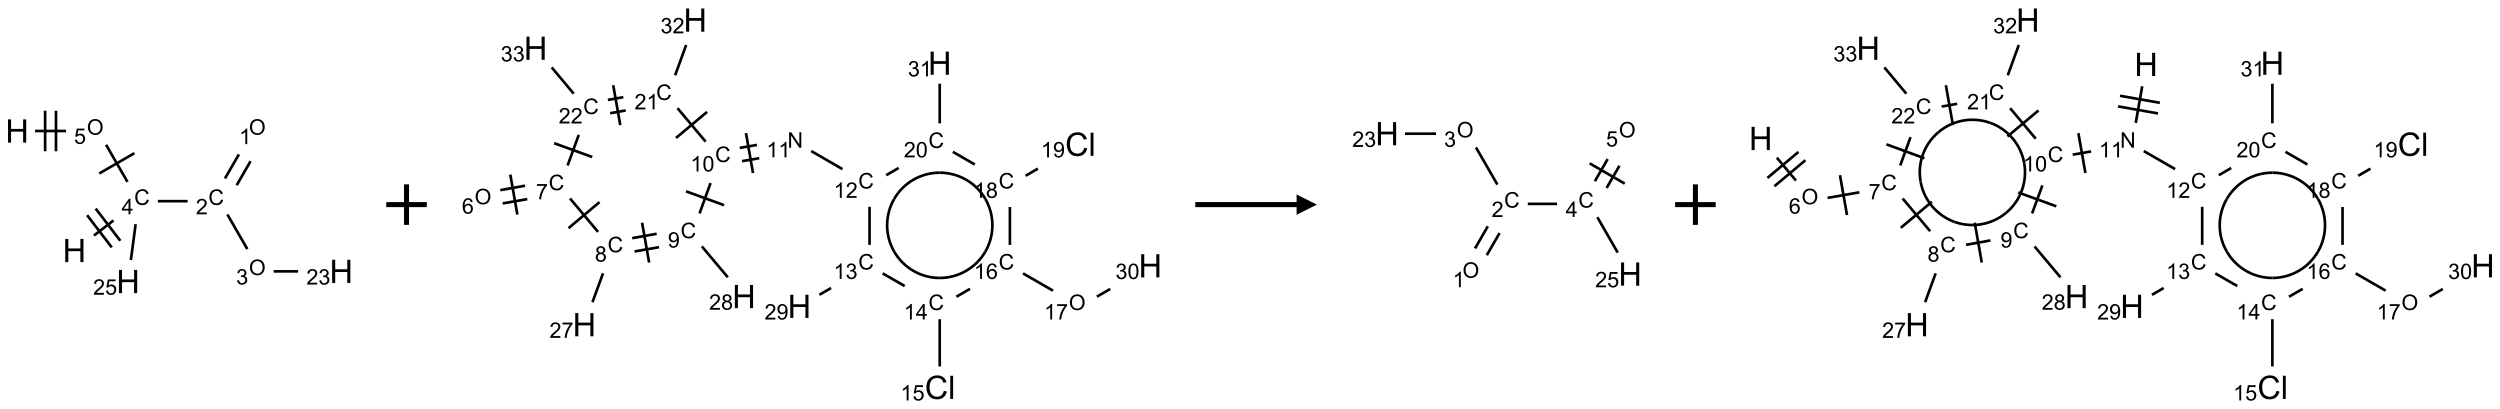 <?xml version="1.0" encoding="UTF-8"?>
<svg xmlns="http://www.w3.org/2000/svg" xmlns:xlink="http://www.w3.org/1999/xlink" width="1234" height="202" viewBox="0 0 1234 202">
<defs>
<g>
<g id="glyph-0-0">
<path d="M 2 0 L 2 -10 L 10 -10 L 10 0 Z M 2.25 -0.25 L 9.75 -0.25 L 9.75 -9.75 L 2.25 -9.75 Z M 2.25 -0.25 "/>
</g>
<g id="glyph-0-1">
<path d="M 1.281 0 L 1.281 -11.453 L 2.797 -11.453 L 2.797 -6.75 L 8.75 -6.75 L 8.75 -11.453 L 10.266 -11.453 L 10.266 0 L 8.75 0 L 8.75 -5.398 L 2.797 -5.398 L 2.797 0 Z M 1.281 0 "/>
</g>
<g id="glyph-0-2">
<path d="M 9.406 -4.016 L 10.922 -3.633 C 10.605 -2.387 10.031 -1.438 9.207 -0.785 C 8.383 -0.133 7.371 0.195 6.18 0.195 C 4.945 0.195 3.941 -0.055 3.168 -0.559 C 2.395 -1.062 1.805 -1.789 1.402 -2.742 C 1 -3.695 0.797 -4.719 0.797 -5.812 C 0.797 -7.004 1.023 -8.047 1.48 -8.934 C 1.938 -9.82 2.586 -10.496 3.426 -10.957 C 4.266 -11.418 5.191 -11.648 6.203 -11.648 C 7.348 -11.648 8.312 -11.355 9.094 -10.773 C 9.875 -10.191 10.418 -9.371 10.727 -8.312 L 9.234 -7.961 C 8.969 -8.793 8.582 -9.402 8.078 -9.781 C 7.574 -10.16 6.938 -10.352 6.172 -10.352 C 5.293 -10.352 4.555 -10.141 3.965 -9.719 C 3.375 -9.297 2.957 -8.73 2.719 -8.02 C 2.48 -7.309 2.359 -6.574 2.359 -5.82 C 2.359 -4.848 2.5 -3.996 2.785 -3.27 C 3.07 -2.543 3.512 -2 4.109 -1.641 C 4.707 -1.281 5.355 -1.102 6.055 -1.102 C 6.902 -1.102 7.621 -1.348 8.211 -1.836 C 8.801 -2.324 9.199 -3.051 9.406 -4.016 Z M 9.406 -4.016 "/>
</g>
<g id="glyph-0-3">
<path d="M 1.023 0 L 1.023 -11.453 L 2.43 -11.453 L 2.43 0 Z M 1.023 0 "/>
</g>
<g id="glyph-1-0">
<path d="M 1.332 0 L 1.332 -6.668 L 6.668 -6.668 L 6.668 0 Z M 1.5 -0.168 L 6.5 -0.168 L 6.5 -6.5 L 1.5 -6.5 Z M 1.5 -0.168 "/>
</g>
<g id="glyph-1-1">
<path d="M 6.27 -2.676 L 7.281 -2.422 C 7.07 -1.594 6.688 -0.961 6.137 -0.523 C 5.586 -0.086 4.914 0.129 4.121 0.129 C 3.297 0.129 2.629 -0.039 2.113 -0.371 C 1.598 -0.707 1.203 -1.191 0.934 -1.828 C 0.664 -2.465 0.531 -3.145 0.531 -3.875 C 0.531 -4.672 0.684 -5.363 0.988 -5.957 C 1.293 -6.547 1.723 -6.996 2.285 -7.305 C 2.844 -7.613 3.461 -7.766 4.137 -7.766 C 4.898 -7.766 5.543 -7.57 6.062 -7.184 C 6.582 -6.793 6.945 -6.246 7.152 -5.543 L 6.156 -5.309 C 5.98 -5.863 5.723 -6.266 5.387 -6.52 C 5.051 -6.773 4.625 -6.902 4.113 -6.902 C 3.527 -6.902 3.039 -6.762 2.645 -6.48 C 2.25 -6.199 1.973 -5.82 1.812 -5.348 C 1.652 -4.871 1.574 -4.383 1.574 -3.879 C 1.574 -3.23 1.668 -2.664 1.855 -2.18 C 2.047 -1.695 2.34 -1.332 2.738 -1.094 C 3.137 -0.855 3.57 -0.734 4.035 -0.734 C 4.602 -0.734 5.082 -0.898 5.473 -1.223 C 5.867 -1.551 6.133 -2.035 6.27 -2.676 Z M 6.27 -2.676 "/>
</g>
<g id="glyph-1-2">
<path d="M 3.449 0 L 3.449 -1.828 L 0.137 -1.828 L 0.137 -2.688 L 3.621 -7.637 L 4.387 -7.637 L 4.387 -2.688 L 5.418 -2.688 L 5.418 -1.828 L 4.387 -1.828 L 4.387 0 Z M 3.449 -2.688 L 3.449 -6.129 L 1.059 -2.688 Z M 3.449 -2.688 "/>
</g>
<g id="glyph-1-3">
<path d="M 5.371 -0.902 L 5.371 0 L 0.324 0 C 0.316 -0.227 0.352 -0.441 0.434 -0.652 C 0.562 -0.996 0.766 -1.332 1.051 -1.668 C 1.332 -2 1.742 -2.387 2.277 -2.824 C 3.105 -3.504 3.668 -4.043 3.957 -4.441 C 4.25 -4.84 4.395 -5.215 4.395 -5.566 C 4.395 -5.938 4.262 -6.254 3.996 -6.508 C 3.73 -6.762 3.387 -6.891 2.957 -6.891 C 2.508 -6.891 2.145 -6.754 1.875 -6.484 C 1.605 -6.215 1.469 -5.84 1.465 -5.359 L 0.5 -5.457 C 0.566 -6.176 0.812 -6.727 1.246 -7.102 C 1.676 -7.477 2.254 -7.668 2.98 -7.668 C 3.711 -7.668 4.293 -7.465 4.719 -7.059 C 5.145 -6.652 5.359 -6.148 5.359 -5.547 C 5.359 -5.242 5.297 -4.941 5.172 -4.645 C 5.047 -4.352 4.84 -4.039 4.551 -3.715 C 4.262 -3.387 3.777 -2.938 3.105 -2.371 C 2.543 -1.898 2.18 -1.578 2.02 -1.41 C 1.859 -1.242 1.73 -1.07 1.625 -0.902 Z M 5.371 -0.902 "/>
</g>
<g id="glyph-1-4">
<path d="M 0.516 -3.719 C 0.516 -4.984 0.855 -5.977 1.535 -6.695 C 2.215 -7.414 3.094 -7.77 4.172 -7.77 C 4.875 -7.77 5.512 -7.602 6.078 -7.266 C 6.645 -6.93 7.074 -6.461 7.371 -5.855 C 7.668 -5.254 7.816 -4.57 7.816 -3.809 C 7.816 -3.035 7.66 -2.34 7.348 -1.73 C 7.035 -1.117 6.594 -0.656 6.02 -0.34 C 5.449 -0.027 4.828 0.129 4.168 0.129 C 3.449 0.129 2.805 -0.043 2.238 -0.391 C 1.672 -0.738 1.246 -1.211 0.953 -1.812 C 0.66 -2.414 0.516 -3.047 0.516 -3.719 Z M 1.559 -3.703 C 1.559 -2.781 1.805 -2.059 2.301 -1.527 C 2.793 -1 3.414 -0.734 4.16 -0.734 C 4.922 -0.734 5.547 -1 6.039 -1.535 C 6.531 -2.07 6.777 -2.828 6.777 -3.812 C 6.777 -4.434 6.672 -4.977 6.461 -5.441 C 6.25 -5.902 5.945 -6.262 5.539 -6.52 C 5.133 -6.773 4.68 -6.902 4.176 -6.902 C 3.461 -6.902 2.848 -6.656 2.332 -6.164 C 1.816 -5.672 1.559 -4.852 1.559 -3.703 Z M 1.559 -3.703 "/>
</g>
<g id="glyph-1-5">
<path d="M 3.973 0 L 3.035 0 L 3.035 -5.973 C 2.809 -5.758 2.516 -5.543 2.148 -5.328 C 1.781 -5.113 1.453 -4.953 1.16 -4.844 L 1.16 -5.75 C 1.684 -5.996 2.145 -6.297 2.535 -6.645 C 2.93 -6.996 3.207 -7.336 3.371 -7.668 L 3.973 -7.668 Z M 3.973 0 "/>
</g>
<g id="glyph-1-6">
<path d="M 0.449 -2.016 L 1.387 -2.141 C 1.492 -1.609 1.676 -1.227 1.934 -0.992 C 2.191 -0.758 2.508 -0.641 2.879 -0.641 C 3.32 -0.641 3.695 -0.793 3.996 -1.098 C 4.301 -1.402 4.453 -1.781 4.453 -2.234 C 4.453 -2.664 4.312 -3.02 4.031 -3.301 C 3.75 -3.578 3.391 -3.719 2.957 -3.719 C 2.781 -3.719 2.562 -3.684 2.297 -3.613 L 2.402 -4.438 C 2.465 -4.43 2.516 -4.426 2.551 -4.426 C 2.949 -4.426 3.312 -4.531 3.629 -4.738 C 3.949 -4.949 4.109 -5.27 4.109 -5.703 C 4.109 -6.047 3.992 -6.332 3.762 -6.559 C 3.527 -6.785 3.227 -6.895 2.859 -6.895 C 2.496 -6.895 2.191 -6.781 1.949 -6.551 C 1.707 -6.324 1.547 -5.98 1.48 -5.52 L 0.543 -5.688 C 0.656 -6.316 0.918 -6.805 1.324 -7.148 C 1.73 -7.492 2.234 -7.668 2.84 -7.668 C 3.254 -7.668 3.641 -7.578 3.988 -7.398 C 4.34 -7.219 4.609 -6.977 4.793 -6.668 C 4.98 -6.359 5.074 -6.031 5.074 -5.684 C 5.074 -5.352 4.984 -5.051 4.809 -4.781 C 4.629 -4.512 4.367 -4.297 4.02 -4.137 C 4.473 -4.031 4.824 -3.816 5.074 -3.488 C 5.324 -3.16 5.449 -2.75 5.449 -2.254 C 5.449 -1.59 5.203 -1.023 4.719 -0.559 C 4.234 -0.098 3.617 0.137 2.875 0.137 C 2.203 0.137 1.648 -0.062 1.207 -0.465 C 0.762 -0.863 0.512 -1.379 0.449 -2.016 Z M 0.449 -2.016 "/>
</g>
<g id="glyph-1-7">
<path d="M 0.441 -2 L 1.426 -2.082 C 1.5 -1.605 1.668 -1.242 1.934 -1.004 C 2.199 -0.762 2.52 -0.641 2.895 -0.641 C 3.348 -0.641 3.73 -0.812 4.043 -1.152 C 4.355 -1.492 4.512 -1.941 4.512 -2.504 C 4.512 -3.039 4.359 -3.461 4.059 -3.77 C 3.758 -4.078 3.367 -4.234 2.879 -4.234 C 2.578 -4.234 2.305 -4.164 2.062 -4.027 C 1.82 -3.891 1.629 -3.715 1.488 -3.496 L 0.609 -3.609 L 1.348 -7.531 L 5.145 -7.531 L 5.145 -6.637 L 2.098 -6.637 L 1.688 -4.582 C 2.145 -4.902 2.625 -5.062 3.129 -5.062 C 3.797 -5.062 4.359 -4.832 4.816 -4.371 C 5.277 -3.91 5.504 -3.312 5.504 -2.59 C 5.504 -1.898 5.305 -1.301 4.902 -0.797 C 4.41 -0.18 3.742 0.129 2.895 0.129 C 2.199 0.129 1.633 -0.062 1.195 -0.453 C 0.758 -0.844 0.504 -1.359 0.441 -2 Z M 0.441 -2 "/>
</g>
<g id="glyph-1-8">
<path d="M 5.309 -5.766 L 4.375 -5.691 C 4.293 -6.059 4.172 -6.328 4.02 -6.496 C 3.766 -6.762 3.453 -6.895 3.082 -6.895 C 2.785 -6.895 2.523 -6.812 2.297 -6.645 C 2 -6.43 1.77 -6.117 1.598 -5.703 C 1.43 -5.289 1.34 -4.703 1.332 -3.938 C 1.559 -4.281 1.836 -4.535 2.16 -4.703 C 2.488 -4.871 2.828 -4.953 3.188 -4.953 C 3.812 -4.953 4.344 -4.723 4.785 -4.262 C 5.223 -3.801 5.441 -3.207 5.441 -2.48 C 5.441 -2 5.34 -1.555 5.133 -1.145 C 4.926 -0.73 4.641 -0.418 4.281 -0.199 C 3.922 0.02 3.512 0.129 3.051 0.129 C 2.27 0.129 1.633 -0.156 1.141 -0.73 C 0.648 -1.305 0.402 -2.254 0.402 -3.574 C 0.402 -5.051 0.672 -6.121 1.219 -6.793 C 1.695 -7.375 2.336 -7.668 3.141 -7.668 C 3.742 -7.668 4.234 -7.5 4.617 -7.16 C 5 -6.824 5.23 -6.359 5.309 -5.766 Z M 1.48 -2.473 C 1.48 -2.152 1.547 -1.844 1.684 -1.547 C 1.82 -1.25 2.016 -1.027 2.262 -0.871 C 2.508 -0.719 2.766 -0.641 3.035 -0.641 C 3.434 -0.641 3.773 -0.801 4.059 -1.121 C 4.344 -1.441 4.484 -1.875 4.484 -2.422 C 4.484 -2.949 4.344 -3.367 4.062 -3.668 C 3.781 -3.973 3.426 -4.125 3 -4.125 C 2.578 -4.125 2.219 -3.973 1.922 -3.668 C 1.625 -3.363 1.48 -2.969 1.48 -2.473 Z M 1.48 -2.473 "/>
</g>
<g id="glyph-1-9">
<path d="M 0.504 -6.637 L 0.504 -7.535 L 5.449 -7.535 L 5.449 -6.809 C 4.961 -6.289 4.48 -5.602 4.004 -4.746 C 3.527 -3.887 3.156 -3.004 2.895 -2.098 C 2.707 -1.461 2.59 -0.762 2.535 0 L 1.574 0 C 1.582 -0.602 1.703 -1.328 1.926 -2.176 C 2.152 -3.027 2.477 -3.848 2.898 -4.637 C 3.32 -5.426 3.77 -6.094 4.246 -6.637 Z M 0.504 -6.637 "/>
</g>
<g id="glyph-1-10">
<path d="M 1.887 -4.141 C 1.496 -4.281 1.207 -4.484 1.02 -4.75 C 0.832 -5.016 0.738 -5.328 0.738 -5.699 C 0.738 -6.254 0.938 -6.719 1.34 -7.098 C 1.738 -7.477 2.27 -7.668 2.934 -7.668 C 3.598 -7.668 4.137 -7.473 4.543 -7.086 C 4.949 -6.699 5.152 -6.227 5.152 -5.672 C 5.152 -5.316 5.059 -5.008 4.871 -4.746 C 4.688 -4.484 4.406 -4.281 4.027 -4.141 C 4.496 -3.988 4.852 -3.742 5.098 -3.402 C 5.34 -3.062 5.465 -2.656 5.465 -2.184 C 5.465 -1.531 5.234 -0.98 4.77 -0.535 C 4.309 -0.09 3.703 0.129 2.949 0.129 C 2.195 0.129 1.586 -0.094 1.125 -0.539 C 0.664 -0.984 0.434 -1.543 0.434 -2.207 C 0.434 -2.703 0.559 -3.121 0.809 -3.457 C 1.062 -3.793 1.422 -4.02 1.887 -4.141 Z M 1.699 -5.73 C 1.699 -5.367 1.812 -5.074 2.047 -4.844 C 2.281 -4.613 2.582 -4.5 2.953 -4.5 C 3.312 -4.5 3.609 -4.613 3.84 -4.84 C 4.07 -5.066 4.188 -5.348 4.188 -5.676 C 4.188 -6.02 4.07 -6.309 3.832 -6.543 C 3.594 -6.777 3.297 -6.895 2.941 -6.895 C 2.586 -6.895 2.289 -6.781 2.051 -6.551 C 1.816 -6.324 1.699 -6.047 1.699 -5.73 Z M 1.395 -2.203 C 1.395 -1.938 1.461 -1.676 1.586 -1.426 C 1.711 -1.176 1.902 -0.984 2.152 -0.848 C 2.402 -0.711 2.672 -0.641 2.957 -0.641 C 3.406 -0.641 3.777 -0.785 4.066 -1.074 C 4.359 -1.363 4.504 -1.727 4.504 -2.172 C 4.504 -2.625 4.355 -2.996 4.055 -3.293 C 3.754 -3.586 3.379 -3.734 2.926 -3.734 C 2.484 -3.734 2.121 -3.59 1.832 -3.297 C 1.543 -3.004 1.395 -2.641 1.395 -2.203 Z M 1.395 -2.203 "/>
</g>
<g id="glyph-1-11">
<path d="M 0.582 -1.766 L 1.484 -1.848 C 1.562 -1.426 1.707 -1.117 1.922 -0.926 C 2.137 -0.734 2.414 -0.641 2.75 -0.641 C 3.039 -0.641 3.289 -0.707 3.508 -0.84 C 3.727 -0.973 3.902 -1.148 4.043 -1.367 C 4.18 -1.586 4.297 -1.887 4.391 -2.262 C 4.484 -2.637 4.531 -3.016 4.531 -3.406 C 4.531 -3.449 4.531 -3.512 4.527 -3.594 C 4.34 -3.297 4.082 -3.055 3.758 -2.867 C 3.434 -2.68 3.082 -2.59 2.703 -2.59 C 2.07 -2.59 1.535 -2.816 1.098 -3.277 C 0.66 -3.734 0.441 -4.34 0.441 -5.09 C 0.441 -5.863 0.672 -6.484 1.129 -6.957 C 1.586 -7.43 2.156 -7.668 2.844 -7.668 C 3.34 -7.668 3.793 -7.531 4.207 -7.266 C 4.617 -7 4.93 -6.617 5.145 -6.121 C 5.355 -5.629 5.465 -4.91 5.465 -3.973 C 5.465 -2.996 5.359 -2.223 5.145 -1.645 C 4.934 -1.066 4.617 -0.625 4.199 -0.324 C 3.781 -0.02 3.293 0.129 2.73 0.129 C 2.133 0.129 1.645 -0.035 1.266 -0.367 C 0.887 -0.699 0.66 -1.164 0.582 -1.766 Z M 4.422 -5.137 C 4.422 -5.676 4.277 -6.102 3.992 -6.418 C 3.707 -6.734 3.359 -6.891 2.957 -6.891 C 2.543 -6.891 2.18 -6.719 1.871 -6.379 C 1.562 -6.039 1.406 -5.598 1.406 -5.059 C 1.406 -4.57 1.555 -4.176 1.848 -3.871 C 2.141 -3.566 2.5 -3.418 2.934 -3.418 C 3.367 -3.418 3.723 -3.57 4.004 -3.871 C 4.281 -4.176 4.422 -4.598 4.422 -5.137 Z M 4.422 -5.137 "/>
</g>
<g id="glyph-1-12">
<path d="M 0.441 -3.766 C 0.441 -4.668 0.535 -5.395 0.723 -5.945 C 0.906 -6.496 1.184 -6.922 1.551 -7.219 C 1.918 -7.516 2.375 -7.668 2.934 -7.668 C 3.344 -7.668 3.703 -7.586 4.012 -7.418 C 4.32 -7.254 4.574 -7.016 4.777 -6.707 C 4.977 -6.395 5.137 -6.016 5.25 -5.57 C 5.363 -5.125 5.422 -4.523 5.422 -3.766 C 5.422 -2.871 5.328 -2.148 5.145 -1.598 C 4.961 -1.047 4.688 -0.621 4.32 -0.32 C 3.953 -0.02 3.492 0.129 2.934 0.129 C 2.195 0.129 1.617 -0.133 1.199 -0.66 C 0.695 -1.297 0.441 -2.332 0.441 -3.766 Z M 1.406 -3.766 C 1.406 -2.512 1.555 -1.68 1.848 -1.262 C 2.141 -0.848 2.5 -0.641 2.934 -0.641 C 3.363 -0.641 3.727 -0.848 4.02 -1.266 C 4.312 -1.684 4.457 -2.516 4.457 -3.766 C 4.457 -5.023 4.312 -5.859 4.02 -6.27 C 3.727 -6.684 3.359 -6.891 2.922 -6.891 C 2.492 -6.891 2.148 -6.707 1.891 -6.344 C 1.566 -5.879 1.406 -5.02 1.406 -3.766 Z M 1.406 -3.766 "/>
</g>
<g id="glyph-1-13">
<path d="M 0.812 0 L 0.812 -7.637 L 1.848 -7.637 L 5.859 -1.641 L 5.859 -7.637 L 6.828 -7.637 L 6.828 0 L 5.793 0 L 1.781 -6 L 1.781 0 Z M 0.812 0 "/>
</g>
</g>
</defs>
<path fill="none" stroke-width="0.033" stroke-linecap="butt" stroke-linejoin="miter" stroke="rgb(0%, 0%, 0%)" stroke-opacity="1" stroke-miterlimit="10" d="M 0.948 1.29 L 1.19 1.104 " transform="matrix(40, 0, 0, 40, 8.436, 64.658)"/>
<path fill="none" stroke-width="0.033" stroke-linecap="butt" stroke-linejoin="miter" stroke="rgb(0%, 0%, 0%)" stroke-opacity="1" stroke-miterlimit="10" d="M 1.274 1.355 L 0.97 0.958 " transform="matrix(40, 0, 0, 40, 8.436, 64.658)"/>
<path fill="none" stroke-width="0.033" stroke-linecap="butt" stroke-linejoin="miter" stroke="rgb(0%, 0%, 0%)" stroke-opacity="1" stroke-miterlimit="10" d="M 1.168 1.436 L 0.864 1.039 " transform="matrix(40, 0, 0, 40, 8.436, 64.658)"/>
<path fill="none" stroke-width="0.033" stroke-linecap="butt" stroke-linejoin="miter" stroke="rgb(0%, 0%, 0%)" stroke-opacity="1" stroke-miterlimit="10" d="M 1.737 0.866 L 2.104 0.866 " transform="matrix(40, 0, 0, 40, 8.436, 64.658)"/>
<path fill="none" stroke-width="0.033" stroke-linecap="butt" stroke-linejoin="miter" stroke="rgb(0%, 0%, 0%)" stroke-opacity="1" stroke-miterlimit="10" d="M 2.71 0.669 L 2.881 0.372 " transform="matrix(40, 0, 0, 40, 8.436, 64.658)"/>
<path fill="none" stroke-width="0.033" stroke-linecap="butt" stroke-linejoin="miter" stroke="rgb(0%, 0%, 0%)" stroke-opacity="1" stroke-miterlimit="10" d="M 2.565 0.586 L 2.737 0.289 " transform="matrix(40, 0, 0, 40, 8.436, 64.658)"/>
<path fill="none" stroke-width="0.033" stroke-linecap="butt" stroke-linejoin="miter" stroke="rgb(0%, 0%, 0%)" stroke-opacity="1" stroke-miterlimit="10" d="M 2.595 1.03 L 2.841 1.457 " transform="matrix(40, 0, 0, 40, 8.436, 64.658)"/>
<path fill="none" stroke-width="0.033" stroke-linecap="butt" stroke-linejoin="miter" stroke="rgb(0%, 0%, 0%)" stroke-opacity="1" stroke-miterlimit="10" d="M 3.166 1.732 L 3.468 1.732 " transform="matrix(40, 0, 0, 40, 8.436, 64.658)"/>
<path fill="none" stroke-width="0.033" stroke-linecap="butt" stroke-linejoin="miter" stroke="rgb(0%, 0%, 0%)" stroke-opacity="1" stroke-miterlimit="10" d="M 1.362 0.628 L 1.098 0.17 " transform="matrix(40, 0, 0, 40, 8.436, 64.658)"/>
<path fill="none" stroke-width="0.033" stroke-linecap="butt" stroke-linejoin="miter" stroke="rgb(0%, 0%, 0%)" stroke-opacity="1" stroke-miterlimit="10" d="M 1.447 0.274 L 1.014 0.524 " transform="matrix(40, 0, 0, 40, 8.436, 64.658)"/>
<path fill="none" stroke-width="0.033" stroke-linecap="butt" stroke-linejoin="miter" stroke="rgb(0%, 0%, 0%)" stroke-opacity="1" stroke-miterlimit="10" d="M 0.604 0 L 0.222 0 " transform="matrix(40, 0, 0, 40, 8.436, 64.658)"/>
<path fill="none" stroke-width="0.033" stroke-linecap="butt" stroke-linejoin="miter" stroke="rgb(0%, 0%, 0%)" stroke-opacity="1" stroke-miterlimit="10" d="M 0.346 -0.25 L 0.346 0.25 " transform="matrix(40, 0, 0, 40, 8.436, 64.658)"/>
<path fill="none" stroke-width="0.033" stroke-linecap="butt" stroke-linejoin="miter" stroke="rgb(0%, 0%, 0%)" stroke-opacity="1" stroke-miterlimit="10" d="M 0.48 -0.25 L 0.48 0.25 " transform="matrix(40, 0, 0, 40, 8.436, 64.658)"/>
<path fill="none" stroke-width="0.033" stroke-linecap="butt" stroke-linejoin="miter" stroke="rgb(0%, 0%, 0%)" stroke-opacity="1" stroke-miterlimit="10" d="M 1.463 1.15 L 1.404 1.592 " transform="matrix(40, 0, 0, 40, 8.436, 64.658)"/>
<g fill="rgb(0%, 0%, 0%)" fill-opacity="1">
<use xlink:href="#glyph-0-1" x="30.93" y="129.379"/>
</g>
<g fill="rgb(0%, 0%, 0%)" fill-opacity="1">
<use xlink:href="#glyph-1-1" x="66.219" y="101.145"/>
</g>
<g fill="rgb(0%, 0%, 0%)" fill-opacity="1">
<use xlink:href="#glyph-1-2" x="59.996" y="105.75"/>
</g>
<g fill="rgb(0%, 0%, 0%)" fill-opacity="1">
<use xlink:href="#glyph-1-1" x="102.844" y="101.145"/>
</g>
<g fill="rgb(0%, 0%, 0%)" fill-opacity="1">
<use xlink:href="#glyph-1-3" x="96.672" y="105.781"/>
</g>
<g fill="rgb(0%, 0%, 0%)" fill-opacity="1">
<use xlink:href="#glyph-1-4" x="122.859" y="66.508"/>
</g>
<g fill="rgb(0%, 0%, 0%)" fill-opacity="1">
<use xlink:href="#glyph-1-5" x="118.062" y="71.141"/>
</g>
<g fill="rgb(0%, 0%, 0%)" fill-opacity="1">
<use xlink:href="#glyph-1-4" x="122.859" y="135.789"/>
</g>
<g fill="rgb(0%, 0%, 0%)" fill-opacity="1">
<use xlink:href="#glyph-1-6" x="116.59" y="140.422"/>
</g>
<g fill="rgb(0%, 0%, 0%)" fill-opacity="1">
<use xlink:href="#glyph-0-1" x="162.664" y="139.668"/>
</g>
<g fill="rgb(0%, 0%, 0%)" fill-opacity="1">
<use xlink:href="#glyph-1-3" x="151.23" y="140.461"/>
<use xlink:href="#glyph-1-6" x="157.163" y="140.461"/>
</g>
<g fill="rgb(0%, 0%, 0%)" fill-opacity="1">
<use xlink:href="#glyph-1-4" x="42.859" y="66.508"/>
</g>
<g fill="rgb(0%, 0%, 0%)" fill-opacity="1">
<use xlink:href="#glyph-1-7" x="36.531" y="71.008"/>
</g>
<g fill="rgb(0%, 0%, 0%)" fill-opacity="1">
<use xlink:href="#glyph-0-1" x="2.664" y="70.387"/>
</g>
<g fill="rgb(0%, 0%, 0%)" fill-opacity="1">
<use xlink:href="#glyph-0-1" x="57.441" y="144.684"/>
</g>
<g fill="rgb(0%, 0%, 0%)" fill-opacity="1">
<use xlink:href="#glyph-1-3" x="45.953" y="145.477"/>
<use xlink:href="#glyph-1-7" x="51.885" y="145.477"/>
</g>
<path fill="none" stroke-width="0.062" stroke-linecap="butt" stroke-linejoin="miter" stroke="rgb(0%, 0%, 0%)" stroke-opacity="1" stroke-miterlimit="10" d="M -0 0 L 0.5 0 M 0.25 -0.25 L 0.25 0.25 " transform="matrix(40, 0, 0, 40, 190.658, 101)"/>
<path fill="none" stroke-width="0.033" stroke-linecap="butt" stroke-linejoin="miter" stroke="rgb(0%, 0%, 0%)" stroke-opacity="1" stroke-miterlimit="10" d="M 0.278 2.262 L 0.582 2.209 " transform="matrix(40, 0, 0, 40, 237.006, 9.916)"/>
<path fill="none" stroke-width="0.033" stroke-linecap="butt" stroke-linejoin="miter" stroke="rgb(0%, 0%, 0%)" stroke-opacity="1" stroke-miterlimit="10" d="M 0.249 2.098 L 0.553 2.044 " transform="matrix(40, 0, 0, 40, 237.006, 9.916)"/>
<path fill="none" stroke-width="0.033" stroke-linecap="butt" stroke-linejoin="miter" stroke="rgb(0%, 0%, 0%)" stroke-opacity="1" stroke-miterlimit="10" d="M 0.459 2.4 L 0.372 1.907 " transform="matrix(40, 0, 0, 40, 237.006, 9.916)"/>
<path fill="none" stroke-width="0.033" stroke-linecap="butt" stroke-linejoin="miter" stroke="rgb(0%, 0%, 0%)" stroke-opacity="1" stroke-miterlimit="10" d="M 1.109 2.201 L 1.455 2.614 " transform="matrix(40, 0, 0, 40, 237.006, 9.916)"/>
<path fill="none" stroke-width="0.033" stroke-linecap="butt" stroke-linejoin="miter" stroke="rgb(0%, 0%, 0%)" stroke-opacity="1" stroke-miterlimit="10" d="M 1.09 2.568 L 1.473 2.246 " transform="matrix(40, 0, 0, 40, 237.006, 9.916)"/>
<path fill="none" stroke-width="0.033" stroke-linecap="butt" stroke-linejoin="miter" stroke="rgb(0%, 0%, 0%)" stroke-opacity="1" stroke-miterlimit="10" d="M 1.516 3.125 L 1.386 3.481 " transform="matrix(40, 0, 0, 40, 237.006, 9.916)"/>
<path fill="none" stroke-width="0.033" stroke-linecap="butt" stroke-linejoin="miter" stroke="rgb(0%, 0%, 0%)" stroke-opacity="1" stroke-miterlimit="10" d="M 1.905 2.855 L 2.207 2.802 " transform="matrix(40, 0, 0, 40, 237.006, 9.916)"/>
<path fill="none" stroke-width="0.033" stroke-linecap="butt" stroke-linejoin="miter" stroke="rgb(0%, 0%, 0%)" stroke-opacity="1" stroke-miterlimit="10" d="M 1.876 2.691 L 2.178 2.637 " transform="matrix(40, 0, 0, 40, 237.006, 9.916)"/>
<path fill="none" stroke-width="0.033" stroke-linecap="butt" stroke-linejoin="miter" stroke="rgb(0%, 0%, 0%)" stroke-opacity="1" stroke-miterlimit="10" d="M 2.085 2.992 L 1.998 2.5 " transform="matrix(40, 0, 0, 40, 237.006, 9.916)"/>
<path fill="none" stroke-width="0.033" stroke-linecap="butt" stroke-linejoin="miter" stroke="rgb(0%, 0%, 0%)" stroke-opacity="1" stroke-miterlimit="10" d="M 2.736 2.793 L 3.056 3.174 " transform="matrix(40, 0, 0, 40, 237.006, 9.916)"/>
<path fill="none" stroke-width="0.033" stroke-linecap="butt" stroke-linejoin="miter" stroke="rgb(0%, 0%, 0%)" stroke-opacity="1" stroke-miterlimit="10" d="M 2.707 2.386 L 2.843 2.011 " transform="matrix(40, 0, 0, 40, 237.006, 9.916)"/>
<path fill="none" stroke-width="0.033" stroke-linecap="butt" stroke-linejoin="miter" stroke="rgb(0%, 0%, 0%)" stroke-opacity="1" stroke-miterlimit="10" d="M 3.01 2.284 L 2.54 2.113 " transform="matrix(40, 0, 0, 40, 237.006, 9.916)"/>
<path fill="none" stroke-width="0.033" stroke-linecap="butt" stroke-linejoin="miter" stroke="rgb(0%, 0%, 0%)" stroke-opacity="1" stroke-miterlimit="10" d="M 3.232 1.741 L 3.444 1.704 " transform="matrix(40, 0, 0, 40, 237.006, 9.916)"/>
<path fill="none" stroke-width="0.033" stroke-linecap="butt" stroke-linejoin="miter" stroke="rgb(0%, 0%, 0%)" stroke-opacity="1" stroke-miterlimit="10" d="M 3.203 1.577 L 3.415 1.54 " transform="matrix(40, 0, 0, 40, 237.006, 9.916)"/>
<path fill="none" stroke-width="0.033" stroke-linecap="butt" stroke-linejoin="miter" stroke="rgb(0%, 0%, 0%)" stroke-opacity="1" stroke-miterlimit="10" d="M 3.367 1.887 L 3.28 1.394 " transform="matrix(40, 0, 0, 40, 237.006, 9.916)"/>
<path fill="none" stroke-width="0.033" stroke-linecap="butt" stroke-linejoin="miter" stroke="rgb(0%, 0%, 0%)" stroke-opacity="1" stroke-miterlimit="10" d="M 4.085 1.616 L 4.471 1.839 " transform="matrix(40, 0, 0, 40, 237.006, 9.916)"/>
<path fill="none" stroke-width="0.033" stroke-linecap="butt" stroke-linejoin="miter" stroke="rgb(0%, 0%, 0%)" stroke-opacity="1" stroke-miterlimit="10" d="M 4.805 2.304 L 4.805 2.774 " transform="matrix(40, 0, 0, 40, 237.006, 9.916)"/>
<path fill="none" stroke-width="0.033" stroke-linecap="butt" stroke-linejoin="miter" stroke="rgb(0%, 0%, 0%)" stroke-opacity="1" stroke-miterlimit="10" d="M 4.33 3.306 L 4.186 3.39 " transform="matrix(40, 0, 0, 40, 237.006, 9.916)"/>
<path fill="none" stroke-width="0.033" stroke-linecap="butt" stroke-linejoin="miter" stroke="rgb(0%, 0%, 0%)" stroke-opacity="1" stroke-miterlimit="10" d="M 4.967 3.126 L 5.239 3.282 " transform="matrix(40, 0, 0, 40, 237.006, 9.916)"/>
<path fill="none" stroke-width="0.033" stroke-linecap="butt" stroke-linejoin="miter" stroke="rgb(0%, 0%, 0%)" stroke-opacity="1" stroke-miterlimit="10" d="M 5.671 3.691 L 5.671 4.274 " transform="matrix(40, 0, 0, 40, 237.006, 9.916)"/>
<path fill="none" stroke-width="0.033" stroke-linecap="butt" stroke-linejoin="miter" stroke="rgb(0%, 0%, 0%)" stroke-opacity="1" stroke-miterlimit="10" d="M 5.876 3.414 L 6.045 3.316 " transform="matrix(40, 0, 0, 40, 237.006, 9.916)"/>
<path fill="none" stroke-width="0.033" stroke-linecap="butt" stroke-linejoin="miter" stroke="rgb(0%, 0%, 0%)" stroke-opacity="1" stroke-miterlimit="10" d="M 6.699 3.126 L 7.069 3.339 " transform="matrix(40, 0, 0, 40, 237.006, 9.916)"/>
<path fill="none" stroke-width="0.033" stroke-linecap="butt" stroke-linejoin="miter" stroke="rgb(0%, 0%, 0%)" stroke-opacity="1" stroke-miterlimit="10" d="M 7.61 3.413 L 7.775 3.318 " transform="matrix(40, 0, 0, 40, 237.006, 9.916)"/>
<path fill="none" stroke-width="0.033" stroke-linecap="butt" stroke-linejoin="miter" stroke="rgb(0%, 0%, 0%)" stroke-opacity="1" stroke-miterlimit="10" d="M 6.537 2.774 L 6.537 2.307 " transform="matrix(40, 0, 0, 40, 237.006, 9.916)"/>
<path fill="none" stroke-width="0.033" stroke-linecap="butt" stroke-linejoin="miter" stroke="rgb(0%, 0%, 0%)" stroke-opacity="1" stroke-miterlimit="10" d="M 6.731 1.921 L 6.882 1.833 " transform="matrix(40, 0, 0, 40, 237.006, 9.916)"/>
<path fill="none" stroke-width="0.033" stroke-linecap="butt" stroke-linejoin="miter" stroke="rgb(0%, 0%, 0%)" stroke-opacity="1" stroke-miterlimit="10" d="M 6.104 1.782 L 5.833 1.626 " transform="matrix(40, 0, 0, 40, 237.006, 9.916)"/>
<path fill="none" stroke-width="0.033" stroke-linecap="butt" stroke-linejoin="miter" stroke="rgb(0%, 0%, 0%)" stroke-opacity="1" stroke-miterlimit="10" d="M 5.164 1.825 L 5.01 1.914 " transform="matrix(40, 0, 0, 40, 237.006, 9.916)"/>
<path fill="none" stroke-width="0.033" stroke-linecap="butt" stroke-linejoin="miter" stroke="rgb(0%, 0%, 0%)" stroke-opacity="1" stroke-miterlimit="10" d="M 5.671 1.274 L 5.671 0.785 " transform="matrix(40, 0, 0, 40, 237.006, 9.916)"/>
<path fill="none" stroke-width="0.033" stroke-linecap="butt" stroke-linejoin="miter" stroke="rgb(0%, 0%, 0%)" stroke-opacity="1" stroke-miterlimit="10" d="M 2.782 1.5 L 2.435 1.087 " transform="matrix(40, 0, 0, 40, 237.006, 9.916)"/>
<path fill="none" stroke-width="0.033" stroke-linecap="butt" stroke-linejoin="miter" stroke="rgb(0%, 0%, 0%)" stroke-opacity="1" stroke-miterlimit="10" d="M 2.8 1.133 L 2.417 1.454 " transform="matrix(40, 0, 0, 40, 237.006, 9.916)"/>
<path fill="none" stroke-width="0.033" stroke-linecap="butt" stroke-linejoin="miter" stroke="rgb(0%, 0%, 0%)" stroke-opacity="1" stroke-miterlimit="10" d="M 2.406 0.681 L 2.542 0.307 " transform="matrix(40, 0, 0, 40, 237.006, 9.916)"/>
<path fill="none" stroke-width="0.033" stroke-linecap="butt" stroke-linejoin="miter" stroke="rgb(0%, 0%, 0%)" stroke-opacity="1" stroke-miterlimit="10" d="M 1.767 0.951 L 1.576 0.985 " transform="matrix(40, 0, 0, 40, 237.006, 9.916)"/>
<path fill="none" stroke-width="0.033" stroke-linecap="butt" stroke-linejoin="miter" stroke="rgb(0%, 0%, 0%)" stroke-opacity="1" stroke-miterlimit="10" d="M 1.796 1.115 L 1.604 1.149 " transform="matrix(40, 0, 0, 40, 237.006, 9.916)"/>
<path fill="none" stroke-width="0.033" stroke-linecap="butt" stroke-linejoin="miter" stroke="rgb(0%, 0%, 0%)" stroke-opacity="1" stroke-miterlimit="10" d="M 1.642 0.804 L 1.729 1.296 " transform="matrix(40, 0, 0, 40, 237.006, 9.916)"/>
<path fill="none" stroke-width="0.033" stroke-linecap="butt" stroke-linejoin="miter" stroke="rgb(0%, 0%, 0%)" stroke-opacity="1" stroke-miterlimit="10" d="M 1.217 1.416 L 1.079 1.794 " transform="matrix(40, 0, 0, 40, 237.006, 9.916)"/>
<path fill="none" stroke-width="0.033" stroke-linecap="butt" stroke-linejoin="miter" stroke="rgb(0%, 0%, 0%)" stroke-opacity="1" stroke-miterlimit="10" d="M 0.913 1.519 L 1.383 1.69 " transform="matrix(40, 0, 0, 40, 237.006, 9.916)"/>
<path fill="none" stroke-width="0.033" stroke-linecap="butt" stroke-linejoin="miter" stroke="rgb(0%, 0%, 0%)" stroke-opacity="1" stroke-miterlimit="10" d="M 1.154 0.908 L 0.883 0.584 " transform="matrix(40, 0, 0, 40, 237.006, 9.916)"/>
<path fill="none" stroke-width="0.033" stroke-linecap="butt" stroke-linejoin="miter" stroke="rgb(0%, 0%, 0%)" stroke-opacity="1" stroke-miterlimit="10" d="M 5.109 2.857 C 4.993 2.656 4.993 2.408 5.109 2.207 " transform="matrix(40, 0, 0, 40, 237.006, 9.916)"/>
<path fill="none" stroke-width="0.033" stroke-linecap="butt" stroke-linejoin="miter" stroke="rgb(0%, 0%, 0%)" stroke-opacity="1" stroke-miterlimit="10" d="M 5.671 3.182 C 5.439 3.182 5.225 3.058 5.109 2.857 " transform="matrix(40, 0, 0, 40, 237.006, 9.916)"/>
<path fill="none" stroke-width="0.033" stroke-linecap="butt" stroke-linejoin="miter" stroke="rgb(0%, 0%, 0%)" stroke-opacity="1" stroke-miterlimit="10" d="M 6.234 2.857 C 6.118 3.058 5.903 3.182 5.671 3.182 " transform="matrix(40, 0, 0, 40, 237.006, 9.916)"/>
<path fill="none" stroke-width="0.033" stroke-linecap="butt" stroke-linejoin="miter" stroke="rgb(0%, 0%, 0%)" stroke-opacity="1" stroke-miterlimit="10" d="M 6.234 2.207 C 6.35 2.408 6.35 2.656 6.234 2.857 " transform="matrix(40, 0, 0, 40, 237.006, 9.916)"/>
<path fill="none" stroke-width="0.033" stroke-linecap="butt" stroke-linejoin="miter" stroke="rgb(0%, 0%, 0%)" stroke-opacity="1" stroke-miterlimit="10" d="M 5.671 1.883 C 5.903 1.883 6.118 2.006 6.234 2.207 " transform="matrix(40, 0, 0, 40, 237.006, 9.916)"/>
<path fill="none" stroke-width="0.033" stroke-linecap="butt" stroke-linejoin="miter" stroke="rgb(0%, 0%, 0%)" stroke-opacity="1" stroke-miterlimit="10" d="M 5.109 2.207 C 5.225 2.006 5.439 1.883 5.671 1.883 " transform="matrix(40, 0, 0, 40, 237.006, 9.916)"/>
<g fill="rgb(0%, 0%, 0%)" fill-opacity="1">
<use xlink:href="#glyph-1-4" x="234.25" y="100.832"/>
</g>
<g fill="rgb(0%, 0%, 0%)" fill-opacity="1">
<use xlink:href="#glyph-1-8" x="227.988" y="105.465"/>
</g>
<g fill="rgb(0%, 0%, 0%)" fill-opacity="1">
<use xlink:href="#glyph-1-1" x="270.805" y="93.883"/>
</g>
<g fill="rgb(0%, 0%, 0%)" fill-opacity="1">
<use xlink:href="#glyph-1-9" x="264.555" y="98.391"/>
</g>
<g fill="rgb(0%, 0%, 0%)" fill-opacity="1">
<use xlink:href="#glyph-1-1" x="299.891" y="124.523"/>
</g>
<g fill="rgb(0%, 0%, 0%)" fill-opacity="1">
<use xlink:href="#glyph-1-10" x="293.625" y="129.16"/>
</g>
<g fill="rgb(0%, 0%, 0%)" fill-opacity="1">
<use xlink:href="#glyph-0-1" x="282.656" y="165.996"/>
</g>
<g fill="rgb(0%, 0%, 0%)" fill-opacity="1">
<use xlink:href="#glyph-1-3" x="271.223" y="166.785"/>
<use xlink:href="#glyph-1-9" x="277.155" y="166.785"/>
</g>
<g fill="rgb(0%, 0%, 0%)" fill-opacity="1">
<use xlink:href="#glyph-1-1" x="335.91" y="117.578"/>
</g>
<g fill="rgb(0%, 0%, 0%)" fill-opacity="1">
<use xlink:href="#glyph-1-11" x="329.641" y="122.215"/>
</g>
<g fill="rgb(0%, 0%, 0%)" fill-opacity="1">
<use xlink:href="#glyph-0-1" x="361.441" y="152.102"/>
</g>
<g fill="rgb(0%, 0%, 0%)" fill-opacity="1">
<use xlink:href="#glyph-1-3" x="349.992" y="152.895"/>
<use xlink:href="#glyph-1-10" x="355.924" y="152.895"/>
</g>
<g fill="rgb(0%, 0%, 0%)" fill-opacity="1">
<use xlink:href="#glyph-1-1" x="352.965" y="79.992"/>
</g>
<g fill="rgb(0%, 0%, 0%)" fill-opacity="1">
<use xlink:href="#glyph-1-5" x="340.805" y="84.625"/>
<use xlink:href="#glyph-1-12" x="346.737" y="84.625"/>
</g>
<g fill="rgb(0%, 0%, 0%)" fill-opacity="1">
<use xlink:href="#glyph-1-13" x="388.699" y="72.91"/>
</g>
<g fill="rgb(0%, 0%, 0%)" fill-opacity="1">
<use xlink:href="#glyph-1-5" x="378.27" y="77.68"/>
<use xlink:href="#glyph-1-5" x="384.202" y="77.68"/>
</g>
<g fill="rgb(0%, 0%, 0%)" fill-opacity="1">
<use xlink:href="#glyph-1-1" x="423.625" y="93.043"/>
</g>
<g fill="rgb(0%, 0%, 0%)" fill-opacity="1">
<use xlink:href="#glyph-1-5" x="411.516" y="97.68"/>
<use xlink:href="#glyph-1-3" x="417.448" y="97.68"/>
</g>
<g fill="rgb(0%, 0%, 0%)" fill-opacity="1">
<use xlink:href="#glyph-1-1" x="423.625" y="133.043"/>
</g>
<g fill="rgb(0%, 0%, 0%)" fill-opacity="1">
<use xlink:href="#glyph-1-5" x="411.438" y="137.68"/>
<use xlink:href="#glyph-1-6" x="417.37" y="137.68"/>
</g>
<g fill="rgb(0%, 0%, 0%)" fill-opacity="1">
<use xlink:href="#glyph-0-1" x="388.801" y="156.926"/>
</g>
<g fill="rgb(0%, 0%, 0%)" fill-opacity="1">
<use xlink:href="#glyph-1-3" x="377.355" y="157.719"/>
<use xlink:href="#glyph-1-11" x="383.288" y="157.719"/>
</g>
<g fill="rgb(0%, 0%, 0%)" fill-opacity="1">
<use xlink:href="#glyph-1-1" x="458.266" y="153.043"/>
</g>
<g fill="rgb(0%, 0%, 0%)" fill-opacity="1">
<use xlink:href="#glyph-1-5" x="446.109" y="157.68"/>
<use xlink:href="#glyph-1-2" x="452.042" y="157.68"/>
</g>
<g fill="rgb(0%, 0%, 0%)" fill-opacity="1">
<use xlink:href="#glyph-0-2" x="456.469" y="196.926"/>
<use xlink:href="#glyph-0-3" x="468.023" y="196.926"/>
</g>
<g fill="rgb(0%, 0%, 0%)" fill-opacity="1">
<use xlink:href="#glyph-1-5" x="444.492" y="197.68"/>
<use xlink:href="#glyph-1-7" x="450.424" y="197.68"/>
</g>
<g fill="rgb(0%, 0%, 0%)" fill-opacity="1">
<use xlink:href="#glyph-1-1" x="492.906" y="133.043"/>
</g>
<g fill="rgb(0%, 0%, 0%)" fill-opacity="1">
<use xlink:href="#glyph-1-5" x="480.727" y="137.68"/>
<use xlink:href="#glyph-1-8" x="486.659" y="137.68"/>
</g>
<g fill="rgb(0%, 0%, 0%)" fill-opacity="1">
<use xlink:href="#glyph-1-4" x="527.562" y="153.047"/>
</g>
<g fill="rgb(0%, 0%, 0%)" fill-opacity="1">
<use xlink:href="#glyph-1-5" x="515.363" y="157.68"/>
<use xlink:href="#glyph-1-9" x="521.296" y="157.68"/>
</g>
<g fill="rgb(0%, 0%, 0%)" fill-opacity="1">
<use xlink:href="#glyph-0-1" x="562.008" y="136.926"/>
</g>
<g fill="rgb(0%, 0%, 0%)" fill-opacity="1">
<use xlink:href="#glyph-1-6" x="550.602" y="137.719"/>
<use xlink:href="#glyph-1-12" x="556.534" y="137.719"/>
</g>
<g fill="rgb(0%, 0%, 0%)" fill-opacity="1">
<use xlink:href="#glyph-1-1" x="492.906" y="93.043"/>
</g>
<g fill="rgb(0%, 0%, 0%)" fill-opacity="1">
<use xlink:href="#glyph-1-5" x="480.703" y="97.68"/>
<use xlink:href="#glyph-1-10" x="486.635" y="97.68"/>
</g>
<g fill="rgb(0%, 0%, 0%)" fill-opacity="1">
<use xlink:href="#glyph-0-2" x="525.75" y="76.926"/>
<use xlink:href="#glyph-0-3" x="537.305" y="76.926"/>
</g>
<g fill="rgb(0%, 0%, 0%)" fill-opacity="1">
<use xlink:href="#glyph-1-5" x="513.816" y="77.68"/>
<use xlink:href="#glyph-1-11" x="519.749" y="77.68"/>
</g>
<g fill="rgb(0%, 0%, 0%)" fill-opacity="1">
<use xlink:href="#glyph-1-1" x="458.266" y="73.043"/>
</g>
<g fill="rgb(0%, 0%, 0%)" fill-opacity="1">
<use xlink:href="#glyph-1-3" x="446.109" y="77.68"/>
<use xlink:href="#glyph-1-12" x="452.042" y="77.68"/>
</g>
<g fill="rgb(0%, 0%, 0%)" fill-opacity="1">
<use xlink:href="#glyph-0-1" x="458.086" y="36.926"/>
</g>
<g fill="rgb(0%, 0%, 0%)" fill-opacity="1">
<use xlink:href="#glyph-1-6" x="448.125" y="37.719"/>
<use xlink:href="#glyph-1-5" x="454.057" y="37.719"/>
</g>
<g fill="rgb(0%, 0%, 0%)" fill-opacity="1">
<use xlink:href="#glyph-1-1" x="323.879" y="49.348"/>
</g>
<g fill="rgb(0%, 0%, 0%)" fill-opacity="1">
<use xlink:href="#glyph-1-3" x="313.172" y="53.984"/>
<use xlink:href="#glyph-1-5" x="319.104" y="53.984"/>
</g>
<g fill="rgb(0%, 0%, 0%)" fill-opacity="1">
<use xlink:href="#glyph-0-1" x="337.379" y="15.645"/>
</g>
<g fill="rgb(0%, 0%, 0%)" fill-opacity="1">
<use xlink:href="#glyph-1-6" x="326.023" y="16.438"/>
<use xlink:href="#glyph-1-3" x="331.956" y="16.438"/>
</g>
<g fill="rgb(0%, 0%, 0%)" fill-opacity="1">
<use xlink:href="#glyph-1-1" x="287.859" y="56.293"/>
</g>
<g fill="rgb(0%, 0%, 0%)" fill-opacity="1">
<use xlink:href="#glyph-1-3" x="275.758" y="60.93"/>
<use xlink:href="#glyph-1-3" x="281.69" y="60.93"/>
</g>
<g fill="rgb(0%, 0%, 0%)" fill-opacity="1">
<use xlink:href="#glyph-0-1" x="258.594" y="29.535"/>
</g>
<g fill="rgb(0%, 0%, 0%)" fill-opacity="1">
<use xlink:href="#glyph-1-6" x="247.16" y="30.328"/>
<use xlink:href="#glyph-1-6" x="253.092" y="30.328"/>
</g>
<path fill-rule="nonzero" fill="rgb(0%, 0%, 0%)" fill-opacity="1" d="M 590.004 102.25 L 640.004 102.25 L 640.004 106 L 650.004 101 L 640.004 96 L 640.004 99.75 L 590.004 99.75 "/>
<path fill="none" stroke-width="0.033" stroke-linecap="butt" stroke-linejoin="miter" stroke="rgb(0%, 0%, 0%)" stroke-opacity="1" stroke-miterlimit="10" d="M 1.231 1.499 L 1.389 1.226 " transform="matrix(40, 0, 0, 40, 684.631, 65.996)"/>
<path fill="none" stroke-width="0.033" stroke-linecap="butt" stroke-linejoin="miter" stroke="rgb(0%, 0%, 0%)" stroke-opacity="1" stroke-miterlimit="10" d="M 1.086 1.416 L 1.244 1.142 " transform="matrix(40, 0, 0, 40, 684.631, 65.996)"/>
<path fill="none" stroke-width="0.033" stroke-linecap="butt" stroke-linejoin="miter" stroke="rgb(0%, 0%, 0%)" stroke-opacity="1" stroke-miterlimit="10" d="M 1.362 0.628 L 1.098 0.17 " transform="matrix(40, 0, 0, 40, 684.631, 65.996)"/>
<path fill="none" stroke-width="0.033" stroke-linecap="butt" stroke-linejoin="miter" stroke="rgb(0%, 0%, 0%)" stroke-opacity="1" stroke-miterlimit="10" d="M 0.605 -0 L 0.222 -0 " transform="matrix(40, 0, 0, 40, 684.631, 65.996)"/>
<path fill="none" stroke-width="0.033" stroke-linecap="butt" stroke-linejoin="miter" stroke="rgb(0%, 0%, 0%)" stroke-opacity="1" stroke-miterlimit="10" d="M 1.737 0.866 L 2.098 0.866 " transform="matrix(40, 0, 0, 40, 684.631, 65.996)"/>
<path fill="none" stroke-width="0.033" stroke-linecap="butt" stroke-linejoin="miter" stroke="rgb(0%, 0%, 0%)" stroke-opacity="1" stroke-miterlimit="10" d="M 2.71 0.669 L 2.868 0.396 " transform="matrix(40, 0, 0, 40, 684.631, 65.996)"/>
<path fill="none" stroke-width="0.033" stroke-linecap="butt" stroke-linejoin="miter" stroke="rgb(0%, 0%, 0%)" stroke-opacity="1" stroke-miterlimit="10" d="M 2.565 0.586 L 2.723 0.313 " transform="matrix(40, 0, 0, 40, 684.631, 65.996)"/>
<path fill="none" stroke-width="0.033" stroke-linecap="butt" stroke-linejoin="miter" stroke="rgb(0%, 0%, 0%)" stroke-opacity="1" stroke-miterlimit="10" d="M 2.933 0.616 L 2.5 0.366 " transform="matrix(40, 0, 0, 40, 684.631, 65.996)"/>
<path fill="none" stroke-width="0.033" stroke-linecap="butt" stroke-linejoin="miter" stroke="rgb(0%, 0%, 0%)" stroke-opacity="1" stroke-miterlimit="10" d="M 2.595 1.03 L 2.847 1.467 " transform="matrix(40, 0, 0, 40, 684.631, 65.996)"/>
<g fill="rgb(0%, 0%, 0%)" fill-opacity="1">
<use xlink:href="#glyph-1-4" x="721.875" y="137.125"/>
</g>
<g fill="rgb(0%, 0%, 0%)" fill-opacity="1">
<use xlink:href="#glyph-1-5" x="717.082" y="141.758"/>
</g>
<g fill="rgb(0%, 0%, 0%)" fill-opacity="1">
<use xlink:href="#glyph-1-1" x="742.414" y="102.48"/>
</g>
<g fill="rgb(0%, 0%, 0%)" fill-opacity="1">
<use xlink:href="#glyph-1-3" x="736.242" y="107.117"/>
</g>
<g fill="rgb(0%, 0%, 0%)" fill-opacity="1">
<use xlink:href="#glyph-1-4" x="719.055" y="67.844"/>
</g>
<g fill="rgb(0%, 0%, 0%)" fill-opacity="1">
<use xlink:href="#glyph-1-6" x="712.785" y="72.477"/>
</g>
<g fill="rgb(0%, 0%, 0%)" fill-opacity="1">
<use xlink:href="#glyph-0-1" x="678.859" y="71.723"/>
</g>
<g fill="rgb(0%, 0%, 0%)" fill-opacity="1">
<use xlink:href="#glyph-1-3" x="667.426" y="72.516"/>
<use xlink:href="#glyph-1-6" x="673.358" y="72.516"/>
</g>
<g fill="rgb(0%, 0%, 0%)" fill-opacity="1">
<use xlink:href="#glyph-1-1" x="779.039" y="102.48"/>
</g>
<g fill="rgb(0%, 0%, 0%)" fill-opacity="1">
<use xlink:href="#glyph-1-2" x="772.816" y="107.086"/>
</g>
<g fill="rgb(0%, 0%, 0%)" fill-opacity="1">
<use xlink:href="#glyph-1-4" x="799.055" y="67.844"/>
</g>
<g fill="rgb(0%, 0%, 0%)" fill-opacity="1">
<use xlink:href="#glyph-1-7" x="792.727" y="72.344"/>
</g>
<g fill="rgb(0%, 0%, 0%)" fill-opacity="1">
<use xlink:href="#glyph-0-1" x="798.859" y="141.004"/>
</g>
<g fill="rgb(0%, 0%, 0%)" fill-opacity="1">
<use xlink:href="#glyph-1-3" x="787.367" y="141.797"/>
<use xlink:href="#glyph-1-7" x="793.299" y="141.797"/>
</g>
<path fill="none" stroke-width="0.062" stroke-linecap="butt" stroke-linejoin="miter" stroke="rgb(0%, 0%, 0%)" stroke-opacity="1" stroke-miterlimit="10" d="M -0 0 L 0.5 0 M 0.25 -0.25 L 0.25 0.25 " transform="matrix(40, 0, 0, 40, 826.854, 101)"/>
<path fill="none" stroke-width="0.033" stroke-linecap="butt" stroke-linejoin="miter" stroke="rgb(0%, 0%, 0%)" stroke-opacity="1" stroke-miterlimit="10" d="M 0.199 1.698 L 0.435 1.98 " transform="matrix(40, 0, 0, 40, 869.08, 9.916)"/>
<path fill="none" stroke-width="0.033" stroke-linecap="butt" stroke-linejoin="miter" stroke="rgb(0%, 0%, 0%)" stroke-opacity="1" stroke-miterlimit="10" d="M 0.169 2.05 L 0.552 1.729 " transform="matrix(40, 0, 0, 40, 869.08, 9.916)"/>
<path fill="none" stroke-width="0.033" stroke-linecap="butt" stroke-linejoin="miter" stroke="rgb(0%, 0%, 0%)" stroke-opacity="1" stroke-miterlimit="10" d="M 0.083 1.948 L 0.466 1.627 " transform="matrix(40, 0, 0, 40, 869.08, 9.916)"/>
<path fill="none" stroke-width="0.033" stroke-linecap="butt" stroke-linejoin="miter" stroke="rgb(0%, 0%, 0%)" stroke-opacity="1" stroke-miterlimit="10" d="M 0.825 2.194 L 1.218 2.125 " transform="matrix(40, 0, 0, 40, 869.08, 9.916)"/>
<path fill="none" stroke-width="0.033" stroke-linecap="butt" stroke-linejoin="miter" stroke="rgb(0%, 0%, 0%)" stroke-opacity="1" stroke-miterlimit="10" d="M 1.065 2.406 L 0.978 1.914 " transform="matrix(40, 0, 0, 40, 869.08, 9.916)"/>
<path fill="none" stroke-width="0.033" stroke-linecap="butt" stroke-linejoin="miter" stroke="rgb(0%, 0%, 0%)" stroke-opacity="1" stroke-miterlimit="10" d="M 1.751 2.201 L 2.091 2.605 " transform="matrix(40, 0, 0, 40, 869.08, 9.916)"/>
<path fill="none" stroke-width="0.033" stroke-linecap="butt" stroke-linejoin="miter" stroke="rgb(0%, 0%, 0%)" stroke-opacity="1" stroke-miterlimit="10" d="M 1.729 2.563 L 2.112 2.242 " transform="matrix(40, 0, 0, 40, 869.08, 9.916)"/>
<path fill="none" stroke-width="0.033" stroke-linecap="butt" stroke-linejoin="miter" stroke="rgb(0%, 0%, 0%)" stroke-opacity="1" stroke-miterlimit="10" d="M 2.159 3.125 L 2.029 3.481 " transform="matrix(40, 0, 0, 40, 869.08, 9.916)"/>
<path fill="none" stroke-width="0.033" stroke-linecap="butt" stroke-linejoin="miter" stroke="rgb(0%, 0%, 0%)" stroke-opacity="1" stroke-miterlimit="10" d="M 2.534 2.773 L 2.835 2.719 " transform="matrix(40, 0, 0, 40, 869.08, 9.916)"/>
<path fill="none" stroke-width="0.033" stroke-linecap="butt" stroke-linejoin="miter" stroke="rgb(0%, 0%, 0%)" stroke-opacity="1" stroke-miterlimit="10" d="M 2.728 2.992 L 2.641 2.5 " transform="matrix(40, 0, 0, 40, 869.08, 9.916)"/>
<path fill="none" stroke-width="0.033" stroke-linecap="butt" stroke-linejoin="miter" stroke="rgb(0%, 0%, 0%)" stroke-opacity="1" stroke-miterlimit="10" d="M 3.379 2.793 L 3.699 3.174 " transform="matrix(40, 0, 0, 40, 869.08, 9.916)"/>
<path fill="none" stroke-width="0.033" stroke-linecap="butt" stroke-linejoin="miter" stroke="rgb(0%, 0%, 0%)" stroke-opacity="1" stroke-miterlimit="10" d="M 3.349 2.386 L 3.476 2.04 " transform="matrix(40, 0, 0, 40, 869.08, 9.916)"/>
<path fill="none" stroke-width="0.033" stroke-linecap="butt" stroke-linejoin="miter" stroke="rgb(0%, 0%, 0%)" stroke-opacity="1" stroke-miterlimit="10" d="M 3.648 2.298 L 3.178 2.127 " transform="matrix(40, 0, 0, 40, 869.08, 9.916)"/>
<path fill="none" stroke-width="0.033" stroke-linecap="butt" stroke-linejoin="miter" stroke="rgb(0%, 0%, 0%)" stroke-opacity="1" stroke-miterlimit="10" d="M 3.85 1.661 L 4.077 1.621 " transform="matrix(40, 0, 0, 40, 869.08, 9.916)"/>
<path fill="none" stroke-width="0.033" stroke-linecap="butt" stroke-linejoin="miter" stroke="rgb(0%, 0%, 0%)" stroke-opacity="1" stroke-miterlimit="10" d="M 4.007 1.887 L 3.92 1.395 " transform="matrix(40, 0, 0, 40, 869.08, 9.916)"/>
<path fill="none" stroke-width="0.033" stroke-linecap="butt" stroke-linejoin="miter" stroke="rgb(0%, 0%, 0%)" stroke-opacity="1" stroke-miterlimit="10" d="M 4.628 1.269 L 4.708 0.817 " transform="matrix(40, 0, 0, 40, 869.08, 9.916)"/>
<path fill="none" stroke-width="0.033" stroke-linecap="butt" stroke-linejoin="miter" stroke="rgb(0%, 0%, 0%)" stroke-opacity="1" stroke-miterlimit="10" d="M 4.926 1.021 L 4.434 0.934 " transform="matrix(40, 0, 0, 40, 869.08, 9.916)"/>
<path fill="none" stroke-width="0.033" stroke-linecap="butt" stroke-linejoin="miter" stroke="rgb(0%, 0%, 0%)" stroke-opacity="1" stroke-miterlimit="10" d="M 4.903 1.152 L 4.41 1.065 " transform="matrix(40, 0, 0, 40, 869.08, 9.916)"/>
<path fill="none" stroke-width="0.033" stroke-linecap="butt" stroke-linejoin="miter" stroke="rgb(0%, 0%, 0%)" stroke-opacity="1" stroke-miterlimit="10" d="M 4.727 1.616 L 5.114 1.839 " transform="matrix(40, 0, 0, 40, 869.08, 9.916)"/>
<path fill="none" stroke-width="0.033" stroke-linecap="butt" stroke-linejoin="miter" stroke="rgb(0%, 0%, 0%)" stroke-opacity="1" stroke-miterlimit="10" d="M 5.448 2.304 L 5.448 2.774 " transform="matrix(40, 0, 0, 40, 869.08, 9.916)"/>
<path fill="none" stroke-width="0.033" stroke-linecap="butt" stroke-linejoin="miter" stroke="rgb(0%, 0%, 0%)" stroke-opacity="1" stroke-miterlimit="10" d="M 4.973 3.306 L 4.828 3.39 " transform="matrix(40, 0, 0, 40, 869.08, 9.916)"/>
<path fill="none" stroke-width="0.033" stroke-linecap="butt" stroke-linejoin="miter" stroke="rgb(0%, 0%, 0%)" stroke-opacity="1" stroke-miterlimit="10" d="M 5.61 3.126 L 5.881 3.282 " transform="matrix(40, 0, 0, 40, 869.08, 9.916)"/>
<path fill="none" stroke-width="0.033" stroke-linecap="butt" stroke-linejoin="miter" stroke="rgb(0%, 0%, 0%)" stroke-opacity="1" stroke-miterlimit="10" d="M 6.314 3.691 L 6.314 4.274 " transform="matrix(40, 0, 0, 40, 869.08, 9.916)"/>
<path fill="none" stroke-width="0.033" stroke-linecap="butt" stroke-linejoin="miter" stroke="rgb(0%, 0%, 0%)" stroke-opacity="1" stroke-miterlimit="10" d="M 6.519 3.414 L 6.688 3.316 " transform="matrix(40, 0, 0, 40, 869.08, 9.916)"/>
<path fill="none" stroke-width="0.033" stroke-linecap="butt" stroke-linejoin="miter" stroke="rgb(0%, 0%, 0%)" stroke-opacity="1" stroke-miterlimit="10" d="M 7.342 3.126 L 7.712 3.339 " transform="matrix(40, 0, 0, 40, 869.08, 9.916)"/>
<path fill="none" stroke-width="0.033" stroke-linecap="butt" stroke-linejoin="miter" stroke="rgb(0%, 0%, 0%)" stroke-opacity="1" stroke-miterlimit="10" d="M 8.253 3.413 L 8.417 3.318 " transform="matrix(40, 0, 0, 40, 869.08, 9.916)"/>
<path fill="none" stroke-width="0.033" stroke-linecap="butt" stroke-linejoin="miter" stroke="rgb(0%, 0%, 0%)" stroke-opacity="1" stroke-miterlimit="10" d="M 7.18 2.774 L 7.18 2.307 " transform="matrix(40, 0, 0, 40, 869.08, 9.916)"/>
<path fill="none" stroke-width="0.033" stroke-linecap="butt" stroke-linejoin="miter" stroke="rgb(0%, 0%, 0%)" stroke-opacity="1" stroke-miterlimit="10" d="M 7.373 1.921 L 7.525 1.833 " transform="matrix(40, 0, 0, 40, 869.08, 9.916)"/>
<path fill="none" stroke-width="0.033" stroke-linecap="butt" stroke-linejoin="miter" stroke="rgb(0%, 0%, 0%)" stroke-opacity="1" stroke-miterlimit="10" d="M 6.746 1.782 L 6.476 1.626 " transform="matrix(40, 0, 0, 40, 869.08, 9.916)"/>
<path fill="none" stroke-width="0.033" stroke-linecap="butt" stroke-linejoin="miter" stroke="rgb(0%, 0%, 0%)" stroke-opacity="1" stroke-miterlimit="10" d="M 5.806 1.825 L 5.653 1.914 " transform="matrix(40, 0, 0, 40, 869.08, 9.916)"/>
<path fill="none" stroke-width="0.033" stroke-linecap="butt" stroke-linejoin="miter" stroke="rgb(0%, 0%, 0%)" stroke-opacity="1" stroke-miterlimit="10" d="M 6.314 1.274 L 6.314 0.785 " transform="matrix(40, 0, 0, 40, 869.08, 9.916)"/>
<path fill="none" stroke-width="0.033" stroke-linecap="butt" stroke-linejoin="miter" stroke="rgb(0%, 0%, 0%)" stroke-opacity="1" stroke-miterlimit="10" d="M 3.394 1.464 L 3.078 1.087 " transform="matrix(40, 0, 0, 40, 869.08, 9.916)"/>
<path fill="none" stroke-width="0.033" stroke-linecap="butt" stroke-linejoin="miter" stroke="rgb(0%, 0%, 0%)" stroke-opacity="1" stroke-miterlimit="10" d="M 3.428 1.115 L 3.045 1.436 " transform="matrix(40, 0, 0, 40, 869.08, 9.916)"/>
<path fill="none" stroke-width="0.033" stroke-linecap="butt" stroke-linejoin="miter" stroke="rgb(0%, 0%, 0%)" stroke-opacity="1" stroke-miterlimit="10" d="M 3.049 0.681 L 3.185 0.307 " transform="matrix(40, 0, 0, 40, 869.08, 9.916)"/>
<path fill="none" stroke-width="0.033" stroke-linecap="butt" stroke-linejoin="miter" stroke="rgb(0%, 0%, 0%)" stroke-opacity="1" stroke-miterlimit="10" d="M 2.424 1.033 L 2.233 1.067 " transform="matrix(40, 0, 0, 40, 869.08, 9.916)"/>
<path fill="none" stroke-width="0.033" stroke-linecap="butt" stroke-linejoin="miter" stroke="rgb(0%, 0%, 0%)" stroke-opacity="1" stroke-miterlimit="10" d="M 2.285 0.804 L 2.372 1.296 " transform="matrix(40, 0, 0, 40, 869.08, 9.916)"/>
<path fill="none" stroke-width="0.033" stroke-linecap="butt" stroke-linejoin="miter" stroke="rgb(0%, 0%, 0%)" stroke-opacity="1" stroke-miterlimit="10" d="M 1.849 1.444 L 1.722 1.794 " transform="matrix(40, 0, 0, 40, 869.08, 9.916)"/>
<path fill="none" stroke-width="0.033" stroke-linecap="butt" stroke-linejoin="miter" stroke="rgb(0%, 0%, 0%)" stroke-opacity="1" stroke-miterlimit="10" d="M 1.551 1.533 L 2.02 1.705 " transform="matrix(40, 0, 0, 40, 869.08, 9.916)"/>
<path fill="none" stroke-width="0.033" stroke-linecap="butt" stroke-linejoin="miter" stroke="rgb(0%, 0%, 0%)" stroke-opacity="1" stroke-miterlimit="10" d="M 1.797 0.908 L 1.526 0.584 " transform="matrix(40, 0, 0, 40, 869.08, 9.916)"/>
<path fill="none" stroke-width="0.033" stroke-linecap="butt" stroke-linejoin="miter" stroke="rgb(0%, 0%, 0%)" stroke-opacity="1" stroke-miterlimit="10" d="M 2.39 2.49 C 2.172 2.41 2.013 2.221 1.973 1.992 " transform="matrix(40, 0, 0, 40, 869.08, 9.916)"/>
<path fill="none" stroke-width="0.033" stroke-linecap="butt" stroke-linejoin="miter" stroke="rgb(0%, 0%, 0%)" stroke-opacity="1" stroke-miterlimit="10" d="M 3.03 2.377 C 2.852 2.526 2.608 2.569 2.39 2.49 " transform="matrix(40, 0, 0, 40, 869.08, 9.916)"/>
<path fill="none" stroke-width="0.033" stroke-linecap="butt" stroke-linejoin="miter" stroke="rgb(0%, 0%, 0%)" stroke-opacity="1" stroke-miterlimit="10" d="M 3.252 1.767 C 3.292 1.995 3.208 2.228 3.03 2.377 " transform="matrix(40, 0, 0, 40, 869.08, 9.916)"/>
<path fill="none" stroke-width="0.033" stroke-linecap="butt" stroke-linejoin="miter" stroke="rgb(0%, 0%, 0%)" stroke-opacity="1" stroke-miterlimit="10" d="M 2.835 1.269 C 3.053 1.348 3.212 1.538 3.252 1.767 " transform="matrix(40, 0, 0, 40, 869.08, 9.916)"/>
<path fill="none" stroke-width="0.033" stroke-linecap="butt" stroke-linejoin="miter" stroke="rgb(0%, 0%, 0%)" stroke-opacity="1" stroke-miterlimit="10" d="M 2.195 1.382 C 2.373 1.233 2.616 1.19 2.835 1.269 " transform="matrix(40, 0, 0, 40, 869.08, 9.916)"/>
<path fill="none" stroke-width="0.033" stroke-linecap="butt" stroke-linejoin="miter" stroke="rgb(0%, 0%, 0%)" stroke-opacity="1" stroke-miterlimit="10" d="M 1.973 1.992 C 1.932 1.764 2.017 1.531 2.195 1.382 " transform="matrix(40, 0, 0, 40, 869.08, 9.916)"/>
<path fill="none" stroke-width="0.033" stroke-linecap="butt" stroke-linejoin="miter" stroke="rgb(0%, 0%, 0%)" stroke-opacity="1" stroke-miterlimit="10" d="M 5.752 2.857 C 5.635 2.656 5.635 2.408 5.752 2.207 " transform="matrix(40, 0, 0, 40, 869.08, 9.916)"/>
<path fill="none" stroke-width="0.033" stroke-linecap="butt" stroke-linejoin="miter" stroke="rgb(0%, 0%, 0%)" stroke-opacity="1" stroke-miterlimit="10" d="M 6.314 3.182 C 6.082 3.182 5.868 3.058 5.752 2.857 " transform="matrix(40, 0, 0, 40, 869.08, 9.916)"/>
<path fill="none" stroke-width="0.033" stroke-linecap="butt" stroke-linejoin="miter" stroke="rgb(0%, 0%, 0%)" stroke-opacity="1" stroke-miterlimit="10" d="M 6.877 2.857 C 6.76 3.058 6.546 3.182 6.314 3.182 " transform="matrix(40, 0, 0, 40, 869.08, 9.916)"/>
<path fill="none" stroke-width="0.033" stroke-linecap="butt" stroke-linejoin="miter" stroke="rgb(0%, 0%, 0%)" stroke-opacity="1" stroke-miterlimit="10" d="M 6.877 2.207 C 6.993 2.408 6.993 2.656 6.877 2.857 " transform="matrix(40, 0, 0, 40, 869.08, 9.916)"/>
<path fill="none" stroke-width="0.033" stroke-linecap="butt" stroke-linejoin="miter" stroke="rgb(0%, 0%, 0%)" stroke-opacity="1" stroke-miterlimit="10" d="M 6.314 1.883 C 6.546 1.883 6.76 2.006 6.877 2.207 " transform="matrix(40, 0, 0, 40, 869.08, 9.916)"/>
<path fill="none" stroke-width="0.033" stroke-linecap="butt" stroke-linejoin="miter" stroke="rgb(0%, 0%, 0%)" stroke-opacity="1" stroke-miterlimit="10" d="M 5.752 2.207 C 5.868 2.006 6.082 1.883 6.314 1.883 " transform="matrix(40, 0, 0, 40, 869.08, 9.916)"/>
<g fill="rgb(0%, 0%, 0%)" fill-opacity="1">
<use xlink:href="#glyph-0-1" x="863.309" y="74.07"/>
</g>
<g fill="rgb(0%, 0%, 0%)" fill-opacity="1">
<use xlink:href="#glyph-1-4" x="889.215" y="100.832"/>
</g>
<g fill="rgb(0%, 0%, 0%)" fill-opacity="1">
<use xlink:href="#glyph-1-8" x="882.953" y="105.465"/>
</g>
<g fill="rgb(0%, 0%, 0%)" fill-opacity="1">
<use xlink:href="#glyph-1-1" x="928.59" y="93.883"/>
</g>
<g fill="rgb(0%, 0%, 0%)" fill-opacity="1">
<use xlink:href="#glyph-1-9" x="922.34" y="98.391"/>
</g>
<g fill="rgb(0%, 0%, 0%)" fill-opacity="1">
<use xlink:href="#glyph-1-1" x="957.676" y="124.523"/>
</g>
<g fill="rgb(0%, 0%, 0%)" fill-opacity="1">
<use xlink:href="#glyph-1-10" x="951.41" y="129.16"/>
</g>
<g fill="rgb(0%, 0%, 0%)" fill-opacity="1">
<use xlink:href="#glyph-0-1" x="940.441" y="165.996"/>
</g>
<g fill="rgb(0%, 0%, 0%)" fill-opacity="1">
<use xlink:href="#glyph-1-3" x="929.012" y="166.785"/>
<use xlink:href="#glyph-1-9" x="934.944" y="166.785"/>
</g>
<g fill="rgb(0%, 0%, 0%)" fill-opacity="1">
<use xlink:href="#glyph-1-1" x="993.695" y="117.578"/>
</g>
<g fill="rgb(0%, 0%, 0%)" fill-opacity="1">
<use xlink:href="#glyph-1-11" x="987.426" y="122.215"/>
</g>
<g fill="rgb(0%, 0%, 0%)" fill-opacity="1">
<use xlink:href="#glyph-0-1" x="1019.227" y="152.102"/>
</g>
<g fill="rgb(0%, 0%, 0%)" fill-opacity="1">
<use xlink:href="#glyph-1-3" x="1007.777" y="152.895"/>
<use xlink:href="#glyph-1-10" x="1013.71" y="152.895"/>
</g>
<g fill="rgb(0%, 0%, 0%)" fill-opacity="1">
<use xlink:href="#glyph-1-1" x="1010.75" y="79.992"/>
</g>
<g fill="rgb(0%, 0%, 0%)" fill-opacity="1">
<use xlink:href="#glyph-1-5" x="998.594" y="84.625"/>
<use xlink:href="#glyph-1-12" x="1004.526" y="84.625"/>
</g>
<g fill="rgb(0%, 0%, 0%)" fill-opacity="1">
<use xlink:href="#glyph-1-13" x="1046.488" y="72.91"/>
</g>
<g fill="rgb(0%, 0%, 0%)" fill-opacity="1">
<use xlink:href="#glyph-1-5" x="1036.059" y="77.68"/>
<use xlink:href="#glyph-1-5" x="1041.991" y="77.68"/>
</g>
<g fill="rgb(0%, 0%, 0%)" fill-opacity="1">
<use xlink:href="#glyph-0-1" x="1053.535" y="37.535"/>
</g>
<g fill="rgb(0%, 0%, 0%)" fill-opacity="1">
<use xlink:href="#glyph-1-1" x="1081.41" y="93.043"/>
</g>
<g fill="rgb(0%, 0%, 0%)" fill-opacity="1">
<use xlink:href="#glyph-1-5" x="1069.301" y="97.68"/>
<use xlink:href="#glyph-1-3" x="1075.233" y="97.68"/>
</g>
<g fill="rgb(0%, 0%, 0%)" fill-opacity="1">
<use xlink:href="#glyph-1-1" x="1081.41" y="133.043"/>
</g>
<g fill="rgb(0%, 0%, 0%)" fill-opacity="1">
<use xlink:href="#glyph-1-5" x="1069.223" y="137.68"/>
<use xlink:href="#glyph-1-6" x="1075.155" y="137.68"/>
</g>
<g fill="rgb(0%, 0%, 0%)" fill-opacity="1">
<use xlink:href="#glyph-0-1" x="1046.59" y="156.926"/>
</g>
<g fill="rgb(0%, 0%, 0%)" fill-opacity="1">
<use xlink:href="#glyph-1-3" x="1035.141" y="157.719"/>
<use xlink:href="#glyph-1-11" x="1041.073" y="157.719"/>
</g>
<g fill="rgb(0%, 0%, 0%)" fill-opacity="1">
<use xlink:href="#glyph-1-1" x="1116.051" y="153.043"/>
</g>
<g fill="rgb(0%, 0%, 0%)" fill-opacity="1">
<use xlink:href="#glyph-1-5" x="1103.895" y="157.68"/>
<use xlink:href="#glyph-1-2" x="1109.827" y="157.68"/>
</g>
<g fill="rgb(0%, 0%, 0%)" fill-opacity="1">
<use xlink:href="#glyph-0-2" x="1114.254" y="196.926"/>
<use xlink:href="#glyph-0-3" x="1125.809" y="196.926"/>
</g>
<g fill="rgb(0%, 0%, 0%)" fill-opacity="1">
<use xlink:href="#glyph-1-5" x="1102.277" y="197.68"/>
<use xlink:href="#glyph-1-7" x="1108.21" y="197.68"/>
</g>
<g fill="rgb(0%, 0%, 0%)" fill-opacity="1">
<use xlink:href="#glyph-1-1" x="1150.691" y="133.043"/>
</g>
<g fill="rgb(0%, 0%, 0%)" fill-opacity="1">
<use xlink:href="#glyph-1-5" x="1138.512" y="137.68"/>
<use xlink:href="#glyph-1-8" x="1144.444" y="137.68"/>
</g>
<g fill="rgb(0%, 0%, 0%)" fill-opacity="1">
<use xlink:href="#glyph-1-4" x="1185.348" y="153.047"/>
</g>
<g fill="rgb(0%, 0%, 0%)" fill-opacity="1">
<use xlink:href="#glyph-1-5" x="1173.148" y="157.68"/>
<use xlink:href="#glyph-1-9" x="1179.081" y="157.68"/>
</g>
<g fill="rgb(0%, 0%, 0%)" fill-opacity="1">
<use xlink:href="#glyph-0-1" x="1219.793" y="136.926"/>
</g>
<g fill="rgb(0%, 0%, 0%)" fill-opacity="1">
<use xlink:href="#glyph-1-6" x="1208.387" y="137.719"/>
<use xlink:href="#glyph-1-12" x="1214.319" y="137.719"/>
</g>
<g fill="rgb(0%, 0%, 0%)" fill-opacity="1">
<use xlink:href="#glyph-1-1" x="1150.691" y="93.043"/>
</g>
<g fill="rgb(0%, 0%, 0%)" fill-opacity="1">
<use xlink:href="#glyph-1-5" x="1138.492" y="97.68"/>
<use xlink:href="#glyph-1-10" x="1144.424" y="97.68"/>
</g>
<g fill="rgb(0%, 0%, 0%)" fill-opacity="1">
<use xlink:href="#glyph-0-2" x="1183.535" y="76.926"/>
<use xlink:href="#glyph-0-3" x="1195.09" y="76.926"/>
</g>
<g fill="rgb(0%, 0%, 0%)" fill-opacity="1">
<use xlink:href="#glyph-1-5" x="1171.602" y="77.68"/>
<use xlink:href="#glyph-1-11" x="1177.534" y="77.68"/>
</g>
<g fill="rgb(0%, 0%, 0%)" fill-opacity="1">
<use xlink:href="#glyph-1-1" x="1116.051" y="73.043"/>
</g>
<g fill="rgb(0%, 0%, 0%)" fill-opacity="1">
<use xlink:href="#glyph-1-3" x="1103.895" y="77.68"/>
<use xlink:href="#glyph-1-12" x="1109.827" y="77.68"/>
</g>
<g fill="rgb(0%, 0%, 0%)" fill-opacity="1">
<use xlink:href="#glyph-0-1" x="1115.871" y="36.926"/>
</g>
<g fill="rgb(0%, 0%, 0%)" fill-opacity="1">
<use xlink:href="#glyph-1-6" x="1105.91" y="37.719"/>
<use xlink:href="#glyph-1-5" x="1111.842" y="37.719"/>
</g>
<g fill="rgb(0%, 0%, 0%)" fill-opacity="1">
<use xlink:href="#glyph-1-1" x="981.664" y="49.348"/>
</g>
<g fill="rgb(0%, 0%, 0%)" fill-opacity="1">
<use xlink:href="#glyph-1-3" x="970.957" y="53.984"/>
<use xlink:href="#glyph-1-5" x="976.889" y="53.984"/>
</g>
<g fill="rgb(0%, 0%, 0%)" fill-opacity="1">
<use xlink:href="#glyph-0-1" x="995.164" y="15.645"/>
</g>
<g fill="rgb(0%, 0%, 0%)" fill-opacity="1">
<use xlink:href="#glyph-1-6" x="983.809" y="16.438"/>
<use xlink:href="#glyph-1-3" x="989.741" y="16.438"/>
</g>
<g fill="rgb(0%, 0%, 0%)" fill-opacity="1">
<use xlink:href="#glyph-1-1" x="945.648" y="56.293"/>
</g>
<g fill="rgb(0%, 0%, 0%)" fill-opacity="1">
<use xlink:href="#glyph-1-3" x="933.543" y="60.93"/>
<use xlink:href="#glyph-1-3" x="939.475" y="60.93"/>
</g>
<g fill="rgb(0%, 0%, 0%)" fill-opacity="1">
<use xlink:href="#glyph-0-1" x="916.379" y="29.535"/>
</g>
<g fill="rgb(0%, 0%, 0%)" fill-opacity="1">
<use xlink:href="#glyph-1-6" x="904.945" y="30.328"/>
<use xlink:href="#glyph-1-6" x="910.878" y="30.328"/>
</g>
</svg>
